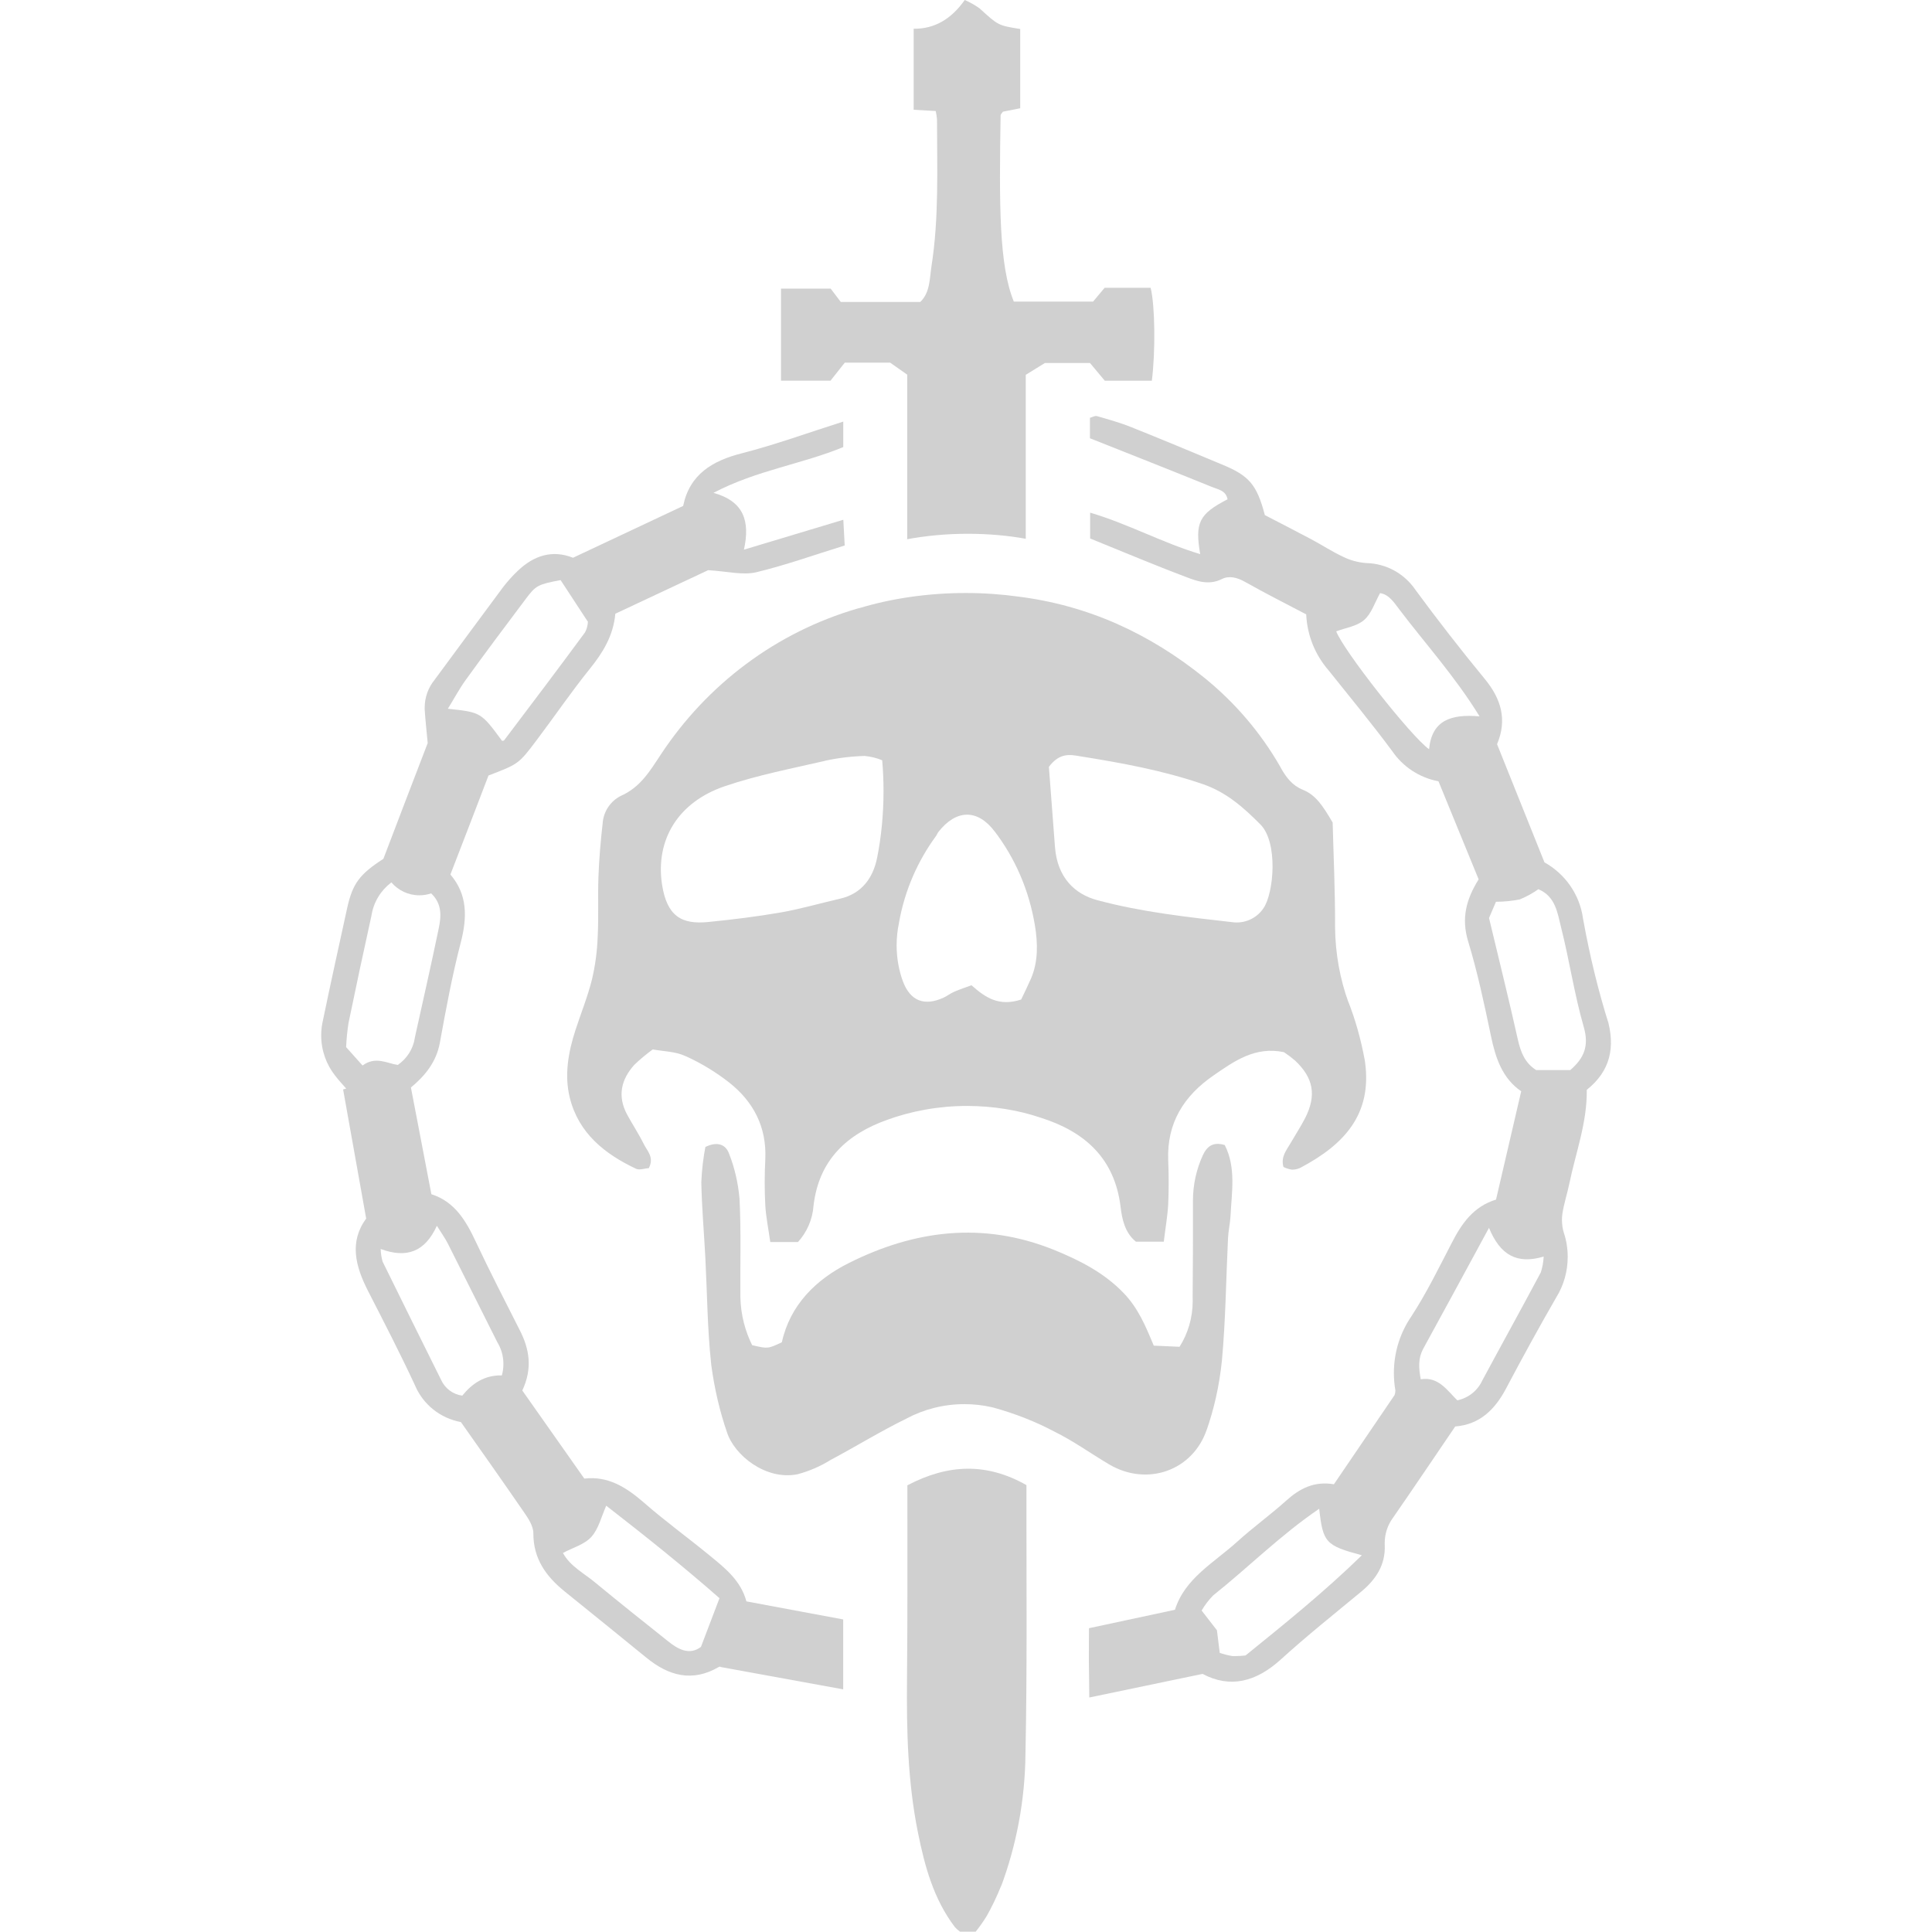 <?xml version="1.0" encoding="utf-8"?>

<!-- License: PD. Made by justrealmilk: https://github.com/justrealmilk/destiny-icons -->
<svg fill="#D0D0D0" width="800px" height="800px" viewBox="0 0 32 32" version="1.1" xmlns="http://www.w3.org/2000/svg">
<title>raid</title>
<path d="M22.073 13.628c0.014 0.539 0.042 1.134 0.040 1.73 0.004 0.441 0.083 0.863 0.225 1.254l-0.008-0.026c0.114 0.286 0.211 0.625 0.275 0.976l0.005 0.034c0.117 0.866-0.351 1.362-1.060 1.74-0.042 0.023-0.092 0.037-0.145 0.037-0.003 0-0.007-0-0.010-0h0c-0.051-0.009-0.097-0.024-0.14-0.046l0.003 0.001c-0.047-0.17 0.051-0.276 0.116-0.391 0.082-0.142 0.17-0.276 0.245-0.421 0.189-0.376 0.136-0.664-0.169-0.95-0.055-0.047-0.115-0.093-0.178-0.135l-0.007-0.004c-0.475-0.1-0.822 0.148-1.167 0.387-0.489 0.337-0.772 0.785-0.749 1.4 0.010 0.245 0.011 0.489 0 0.734-0.011 0.199-0.047 0.397-0.073 0.618h-0.462c-0.183-0.149-0.23-0.374-0.254-0.579-0.099-0.808-0.6-1.246-1.322-1.474-0.365-0.124-0.785-0.195-1.221-0.195-0.473 0-0.926 0.084-1.346 0.238l0.027-0.009c-0.67 0.237-1.133 0.665-1.223 1.418-0.016 0.236-0.112 0.446-0.259 0.608l0.001-0.001h-0.459c-0.029-0.209-0.070-0.408-0.082-0.602-0.014-0.258-0.013-0.517 0-0.775 0.023-0.532-0.199-0.951-0.602-1.268-0.211-0.165-0.449-0.311-0.704-0.428l-0.022-0.009c-0.163-0.075-0.361-0.076-0.537-0.108-0.113 0.083-0.212 0.166-0.305 0.255l0.001-0.001c-0.221 0.245-0.282 0.519-0.122 0.821 0.088 0.163 0.196 0.326 0.279 0.494 0.056 0.113 0.176 0.218 0.082 0.398-0.062 0-0.152 0.038-0.212 0.009-0.519-0.245-0.95-0.589-1.096-1.174-0.093-0.375-0.026-0.753 0.092-1.118 0.091-0.282 0.204-0.558 0.275-0.844 0.051-0.212 0.086-0.459 0.095-0.712l0-0.007c0.017-0.326 0-0.652 0.012-0.979 0.011-0.296 0.036-0.593 0.070-0.888 0.014-0.2 0.133-0.369 0.301-0.454l0.003-0.001c0.321-0.143 0.477-0.408 0.66-0.685 0.768-1.163 1.911-2.024 3.255-2.416l0.041-0.010c0.525-0.158 1.129-0.248 1.753-0.248 0.3 0 0.595 0.021 0.884 0.061l-0.033-0.004c1.18 0.144 2.202 0.619 3.111 1.354 0.503 0.41 0.922 0.901 1.242 1.456l0.013 0.025c0.091 0.163 0.193 0.296 0.363 0.365 0.221 0.089 0.335 0.268 0.5 0.548zM17.373 12.703c0.032 0.414 0.065 0.871 0.101 1.328 0.039 0.503 0.326 0.779 0.702 0.879 0.734 0.197 1.479 0.278 2.226 0.363 0.025 0.004 0.053 0.006 0.082 0.006 0.186 0 0.35-0.095 0.445-0.239l0.001-0.002c0.167-0.245 0.245-1.087-0.057-1.386-0.28-0.281-0.563-0.532-0.952-0.665-0.665-0.228-1.351-0.352-2.039-0.462-0.152-0.025-0.33-0.065-0.511 0.179zM14.61 12.592c-0.085-0.036-0.184-0.061-0.288-0.071l-0.004-0c-0.231 0.007-0.451 0.035-0.664 0.082l0.024-0.004c-0.562 0.13-1.134 0.239-1.678 0.425-0.769 0.263-1.146 0.885-1.035 1.625 0.082 0.524 0.32 0.667 0.767 0.622 0.401-0.040 0.802-0.089 1.2-0.158 0.33-0.058 0.652-0.152 0.979-0.227 0.364-0.082 0.552-0.349 0.617-0.68 0.067-0.332 0.106-0.713 0.106-1.103 0-0.179-0.008-0.357-0.024-0.532l0.002 0.023zM16.914 16.555c0.051-0.108 0.11-0.227 0.163-0.348 0.122-0.285 0.112-0.592 0.064-0.882-0.099-0.592-0.332-1.116-0.669-1.558l0.006 0.009c-0.286-0.382-0.641-0.373-0.937 0.006-0.016 0.021-0.024 0.049-0.041 0.070-0.298 0.406-0.513 0.892-0.608 1.419l-0.003 0.021c-0.024 0.11-0.038 0.237-0.038 0.366 0 0.214 0.038 0.419 0.108 0.608l-0.004-0.012c0.122 0.326 0.356 0.417 0.676 0.269 0.061-0.029 0.115-0.072 0.177-0.098 0.095-0.041 0.193-0.073 0.283-0.106 0.234 0.208 0.457 0.356 0.824 0.236z"></path>
<path d="M6.806 18.011c0.117 0.608 0.226 1.176 0.339 1.769 0.39 0.124 0.576 0.445 0.74 0.796 0.23 0.489 0.478 0.97 0.722 1.452 0.163 0.316 0.216 0.637 0.044 1.003 0.334 0.474 0.674 0.958 1.027 1.459 0.391-0.046 0.689 0.141 0.979 0.391 0.356 0.312 0.741 0.59 1.107 0.891 0.252 0.206 0.508 0.412 0.599 0.752l1.603 0.299v1.158l-2.046-0.373c0.035-0.006 0-0.009-0.017 0.004-0.438 0.254-0.828 0.145-1.195-0.154q-0.676-0.551-1.357-1.1c-0.307-0.249-0.519-0.541-0.517-0.964 0-0.12-0.087-0.25-0.163-0.358-0.336-0.489-0.682-0.979-1.037-1.482-0.347-0.064-0.628-0.296-0.76-0.607l-0.003-0.007c-0.245-0.527-0.512-1.044-0.777-1.561-0.208-0.408-0.312-0.811-0.029-1.196-0.131-0.734-0.257-1.437-0.382-2.138l0.051-0.015c-0.061-0.071-0.126-0.139-0.183-0.214-0.144-0.182-0.231-0.414-0.231-0.667 0-0.090 0.011-0.178 0.032-0.261l-0.002 0.007c0.128-0.619 0.265-1.236 0.4-1.854 0.090-0.408 0.206-0.561 0.6-0.816 0.245-0.642 0.489-1.283 0.734-1.917-0.017-0.188-0.038-0.373-0.050-0.559-0-0.008-0-0.018-0-0.027 0-0.176 0.062-0.337 0.165-0.463l-0.001 0.001c0.378-0.511 0.754-1.024 1.134-1.534 0.077-0.1 0.157-0.189 0.244-0.271l0.001-0.001c0.266-0.254 0.571-0.352 0.914-0.216l1.824-0.858c0.108-0.524 0.483-0.749 0.979-0.874 0.561-0.144 1.102-0.343 1.673-0.523v0.422c-0.687 0.284-1.432 0.382-2.15 0.758 0.507 0.141 0.608 0.471 0.505 0.941l1.646-0.495c0.007 0.139 0.015 0.269 0.023 0.426-0.496 0.154-0.979 0.326-1.468 0.444-0.224 0.051-0.476-0.016-0.794-0.035l-1.537 0.721c-0.034 0.369-0.209 0.648-0.426 0.917-0.305 0.378-0.579 0.782-0.873 1.171-0.306 0.408-0.309 0.401-0.802 0.592-0.198 0.516-0.408 1.067-0.631 1.64 0.285 0.331 0.28 0.711 0.171 1.129-0.142 0.546-0.245 1.104-0.346 1.66-0.059 0.313-0.238 0.538-0.476 0.736zM6.48 14.617c-0.173 0.132-0.293 0.325-0.327 0.546l-0.001 0.005q-0.196 0.886-0.379 1.774c-0.019 0.115-0.033 0.254-0.040 0.394l-0 0.008 0.272 0.304c0.215-0.159 0.408-0.035 0.583-0.009 0.15-0.103 0.255-0.263 0.283-0.449l0-0.004c0.133-0.604 0.271-1.205 0.396-1.81 0.042-0.2 0.056-0.408-0.126-0.579-0.058 0.020-0.125 0.032-0.195 0.032-0.185 0-0.35-0.082-0.462-0.212l-0.001-0.001zM9.735 10.295l-0.45-0.687c-0.377 0.073-0.408 0.087-0.576 0.311-0.33 0.439-0.664 0.884-0.99 1.336-0.108 0.148-0.194 0.311-0.301 0.484 0.549 0.059 0.549 0.059 0.897 0.531 0.013 0 0.032 0 0.038-0.012 0.448-0.593 0.897-1.186 1.337-1.784 0.028-0.053 0.045-0.114 0.048-0.18l0-0.001zM11.609 27.28c0.102-0.267 0.194-0.51 0.308-0.809-0.59-0.519-1.239-1.038-1.876-1.532-0.082 0.188-0.128 0.385-0.245 0.515s-0.302 0.176-0.472 0.268c0.123 0.224 0.349 0.335 0.533 0.489 0.395 0.326 0.798 0.647 1.2 0.967 0.173 0.141 0.361 0.243 0.551 0.101zM8.312 22.781c0.017-0.057 0.026-0.122 0.026-0.19 0-0.134-0.038-0.259-0.104-0.365l0.002 0.003c-0.273-0.541-0.542-1.085-0.816-1.627-0.046-0.092-0.108-0.177-0.184-0.299-0.197 0.431-0.499 0.544-0.931 0.384 0.002 0.075 0.014 0.147 0.034 0.215l-0.002-0.006c0.32 0.652 0.644 1.305 0.968 1.957 0.064 0.141 0.194 0.242 0.35 0.263l0.002 0c0.162-0.2 0.367-0.341 0.653-0.335z"></path>
<path d="M18.038 26.968l1.423-0.305c0.163-0.522 0.648-0.78 1.034-1.13 0.26-0.236 0.548-0.443 0.809-0.678 0.223-0.201 0.463-0.326 0.79-0.271l1.005-1.478c0.008-0.023 0.013-0.050 0.013-0.077v-0c-0.016-0.087-0.025-0.187-0.025-0.288 0-0.353 0.11-0.681 0.298-0.95l-0.004 0.005c0.25-0.384 0.452-0.801 0.664-1.208 0.163-0.32 0.36-0.605 0.734-0.719 0.139-0.595 0.276-1.183 0.417-1.794-0.313-0.214-0.426-0.552-0.502-0.92-0.11-0.526-0.222-1.054-0.378-1.567-0.113-0.376-0.034-0.689 0.175-1.023-0.218-0.531-0.442-1.077-0.665-1.624-0.32-0.061-0.59-0.243-0.764-0.497l-0.003-0.004c-0.339-0.457-0.702-0.897-1.056-1.34-0.215-0.248-0.351-0.568-0.368-0.92l-0-0.004c-0.345-0.182-0.683-0.351-1.011-0.537-0.13-0.074-0.266-0.109-0.387-0.048-0.211 0.106-0.408 0.037-0.589-0.033-0.529-0.199-1.050-0.42-1.592-0.639v-0.428c0.636 0.188 1.2 0.501 1.823 0.687-0.090-0.524-0.017-0.665 0.453-0.908-0.027-0.151-0.163-0.163-0.27-0.209-0.661-0.269-1.325-0.53-2.009-0.802v-0.339c0.041-0.011 0.082-0.037 0.116-0.028 0.192 0.056 0.388 0.11 0.571 0.184 0.501 0.2 0.997 0.408 1.496 0.616 0.451 0.185 0.581 0.332 0.714 0.84 0.241 0.125 0.504 0.259 0.765 0.398 0.179 0.095 0.35 0.208 0.533 0.293 0.111 0.055 0.241 0.092 0.378 0.103l0.004 0c0.339 0.008 0.635 0.181 0.813 0.442l0.002 0.003q0.553 0.752 1.147 1.474c0.274 0.332 0.374 0.679 0.204 1.081l0.785 1.957c0.342 0.192 0.583 0.53 0.638 0.927l0.001 0.007c0.119 0.655 0.258 1.209 0.427 1.749l-0.028-0.103c0.141 0.483 0.054 0.876-0.337 1.188 0.007 0.543-0.183 1.040-0.288 1.549-0.035 0.171-0.092 0.338-0.117 0.511-0.004 0.028-0.006 0.061-0.006 0.094 0 0.080 0.012 0.156 0.035 0.228l-0.001-0.005c0.039 0.117 0.061 0.252 0.061 0.391 0 0.244-0.068 0.472-0.187 0.666l0.003-0.006c-0.29 0.503-0.571 1.015-0.841 1.527-0.183 0.341-0.43 0.588-0.838 0.621-0.346 0.508-0.685 1.013-1.032 1.514-0.085 0.115-0.136 0.261-0.136 0.418 0 0.013 0 0.025 0.001 0.038l-0-0.002c0.012 0.326-0.147 0.566-0.389 0.767-0.448 0.371-0.904 0.734-1.335 1.126-0.408 0.369-0.835 0.48-1.294 0.237l-1.876 0.391c0-0.229-0.006-0.415-0.007-0.6s0.002-0.351 0.002-0.55zM24.663 15.205c0.17 0.711 0.332 1.362 0.478 2.016 0.047 0.207 0.116 0.385 0.303 0.503h0.564c0.228-0.196 0.315-0.398 0.224-0.714-0.156-0.54-0.237-1.101-0.375-1.647-0.060-0.238-0.090-0.515-0.377-0.635-0.089 0.064-0.19 0.12-0.298 0.165l-0.010 0.004c-0.118 0.024-0.255 0.039-0.394 0.039h-0zM24.663 20.336c-0.396 0.728-0.741 1.369-1.092 2.007-0.082 0.155-0.075 0.31-0.039 0.502 0.295-0.048 0.44 0.188 0.606 0.349 0.187-0.040 0.338-0.164 0.414-0.33l0.002-0.004c0.32-0.595 0.648-1.187 0.966-1.784 0.026-0.078 0.043-0.167 0.048-0.26l0-0.003c-0.44 0.13-0.718-0.019-0.907-0.479zM22.559 25.761c-0.605-0.163-0.646-0.21-0.709-0.771-0.638 0.433-1.17 0.968-1.756 1.435-0.072 0.073-0.135 0.156-0.188 0.245l-0.003 0.006 0.253 0.326c0.017 0.132 0.032 0.25 0.047 0.376 0.057 0.019 0.126 0.037 0.198 0.050l0.009 0.001c0.013 0 0.027 0.001 0.042 0.001 0.063 0 0.125-0.004 0.185-0.011l-0.007 0.001c0.639-0.518 1.291-1.041 1.926-1.659zM24.506 11.865c-0.408-0.664-0.897-1.201-1.332-1.775-0.086-0.113-0.17-0.245-0.316-0.266-0.090 0.163-0.144 0.342-0.265 0.446s-0.304 0.128-0.461 0.187c0.119 0.316 1.233 1.734 1.538 1.953 0.045-0.482 0.366-0.585 0.833-0.545z"></path>
<path d="M12.461 22.281c0.258 0.060 0.258 0.060 0.489-0.049 0.135-0.614 0.56-1.036 1.103-1.309 1.092-0.549 2.226-0.695 3.4-0.223 0.435 0.177 0.834 0.38 1.16 0.719 0.235 0.245 0.358 0.534 0.497 0.869l0.427 0.019c0.137-0.216 0.218-0.478 0.218-0.76 0-0.022-0-0.044-0.001-0.066l0 0.003q0.007-0.794 0.005-1.589c0-0.002 0-0.004 0-0.006 0-0.268 0.058-0.522 0.162-0.751l-0.005 0.011c0.069-0.155 0.169-0.245 0.37-0.183 0.189 0.372 0.115 0.778 0.095 1.178-0.007 0.121-0.035 0.24-0.041 0.36-0.033 0.677-0.039 1.355-0.101 2.029-0.043 0.423-0.132 0.81-0.261 1.177l0.011-0.035c-0.233 0.691-0.996 0.95-1.621 0.578-0.303-0.179-0.59-0.387-0.904-0.541-0.3-0.16-0.649-0.299-1.014-0.399l-0.036-0.008c-0.132-0.030-0.284-0.048-0.44-0.048-0.346 0-0.672 0.086-0.957 0.237l0.011-0.005c-0.435 0.212-0.849 0.468-1.277 0.696-0.159 0.099-0.342 0.18-0.537 0.232l-0.014 0.003c-0.516 0.099-1.040-0.315-1.161-0.703-0.113-0.326-0.205-0.71-0.258-1.107l-0.003-0.031c-0.062-0.577-0.065-1.162-0.095-1.744-0.022-0.418-0.059-0.836-0.067-1.255 0.009-0.213 0.034-0.414 0.072-0.609l-0.004 0.026c0.201-0.098 0.34-0.040 0.394 0.118 0.086 0.217 0.146 0.468 0.17 0.73l0.001 0.011c0.027 0.542 0.009 1.086 0.014 1.631 0.007 0.291 0.079 0.563 0.201 0.806l-0.005-0.011z"></path>
<path d="M15.026 8.933v-2.728l-0.282-0.198h-0.752l-0.236 0.298h-0.82v-1.525h0.822c0.050 0.065 0.106 0.139 0.168 0.221h1.317c0.163-0.156 0.153-0.385 0.185-0.59 0.126-0.806 0.092-1.619 0.092-2.43-0.004-0.053-0.012-0.101-0.023-0.149l0.001 0.007-0.365-0.021v-1.342c0.347 0.005 0.626-0.163 0.846-0.476 0.094 0.041 0.174 0.087 0.248 0.14l-0.004-0.003c0.309 0.282 0.307 0.285 0.675 0.343v1.313l-0.287 0.057c-0.013 0.021-0.038 0.042-0.038 0.064-0.024 1.492-0.025 2.484 0.219 3.081h1.313l0.191-0.228h0.762c0.073 0.287 0.082 1.060 0.020 1.539h-0.779l-0.245-0.293h-0.748l-0.316 0.195v2.716c-0.289-0.053-0.621-0.083-0.961-0.083-0.356 0-0.704 0.033-1.041 0.097l0.035-0.005z"></path>
<path d="M15.026 24.603c0.677-0.356 1.314-0.379 1.975-0.005v0.367c0 1.359 0.012 2.717-0.016 4.078-0.007 0.783-0.152 1.53-0.411 2.221l0.015-0.045c-0.082 0.204-0.164 0.372-0.256 0.535l0.012-0.022c-0.062 0.101-0.123 0.186-0.189 0.268l0.004-0.005h-0.259c-0.032-0.023-0.060-0.048-0.085-0.076l-0-0c-0.353-0.464-0.5-1.010-0.612-1.567-0.17-0.84-0.189-1.691-0.181-2.545 0.010-1.057 0.006-2.117 0.006-3.203z"></path>
</svg>
